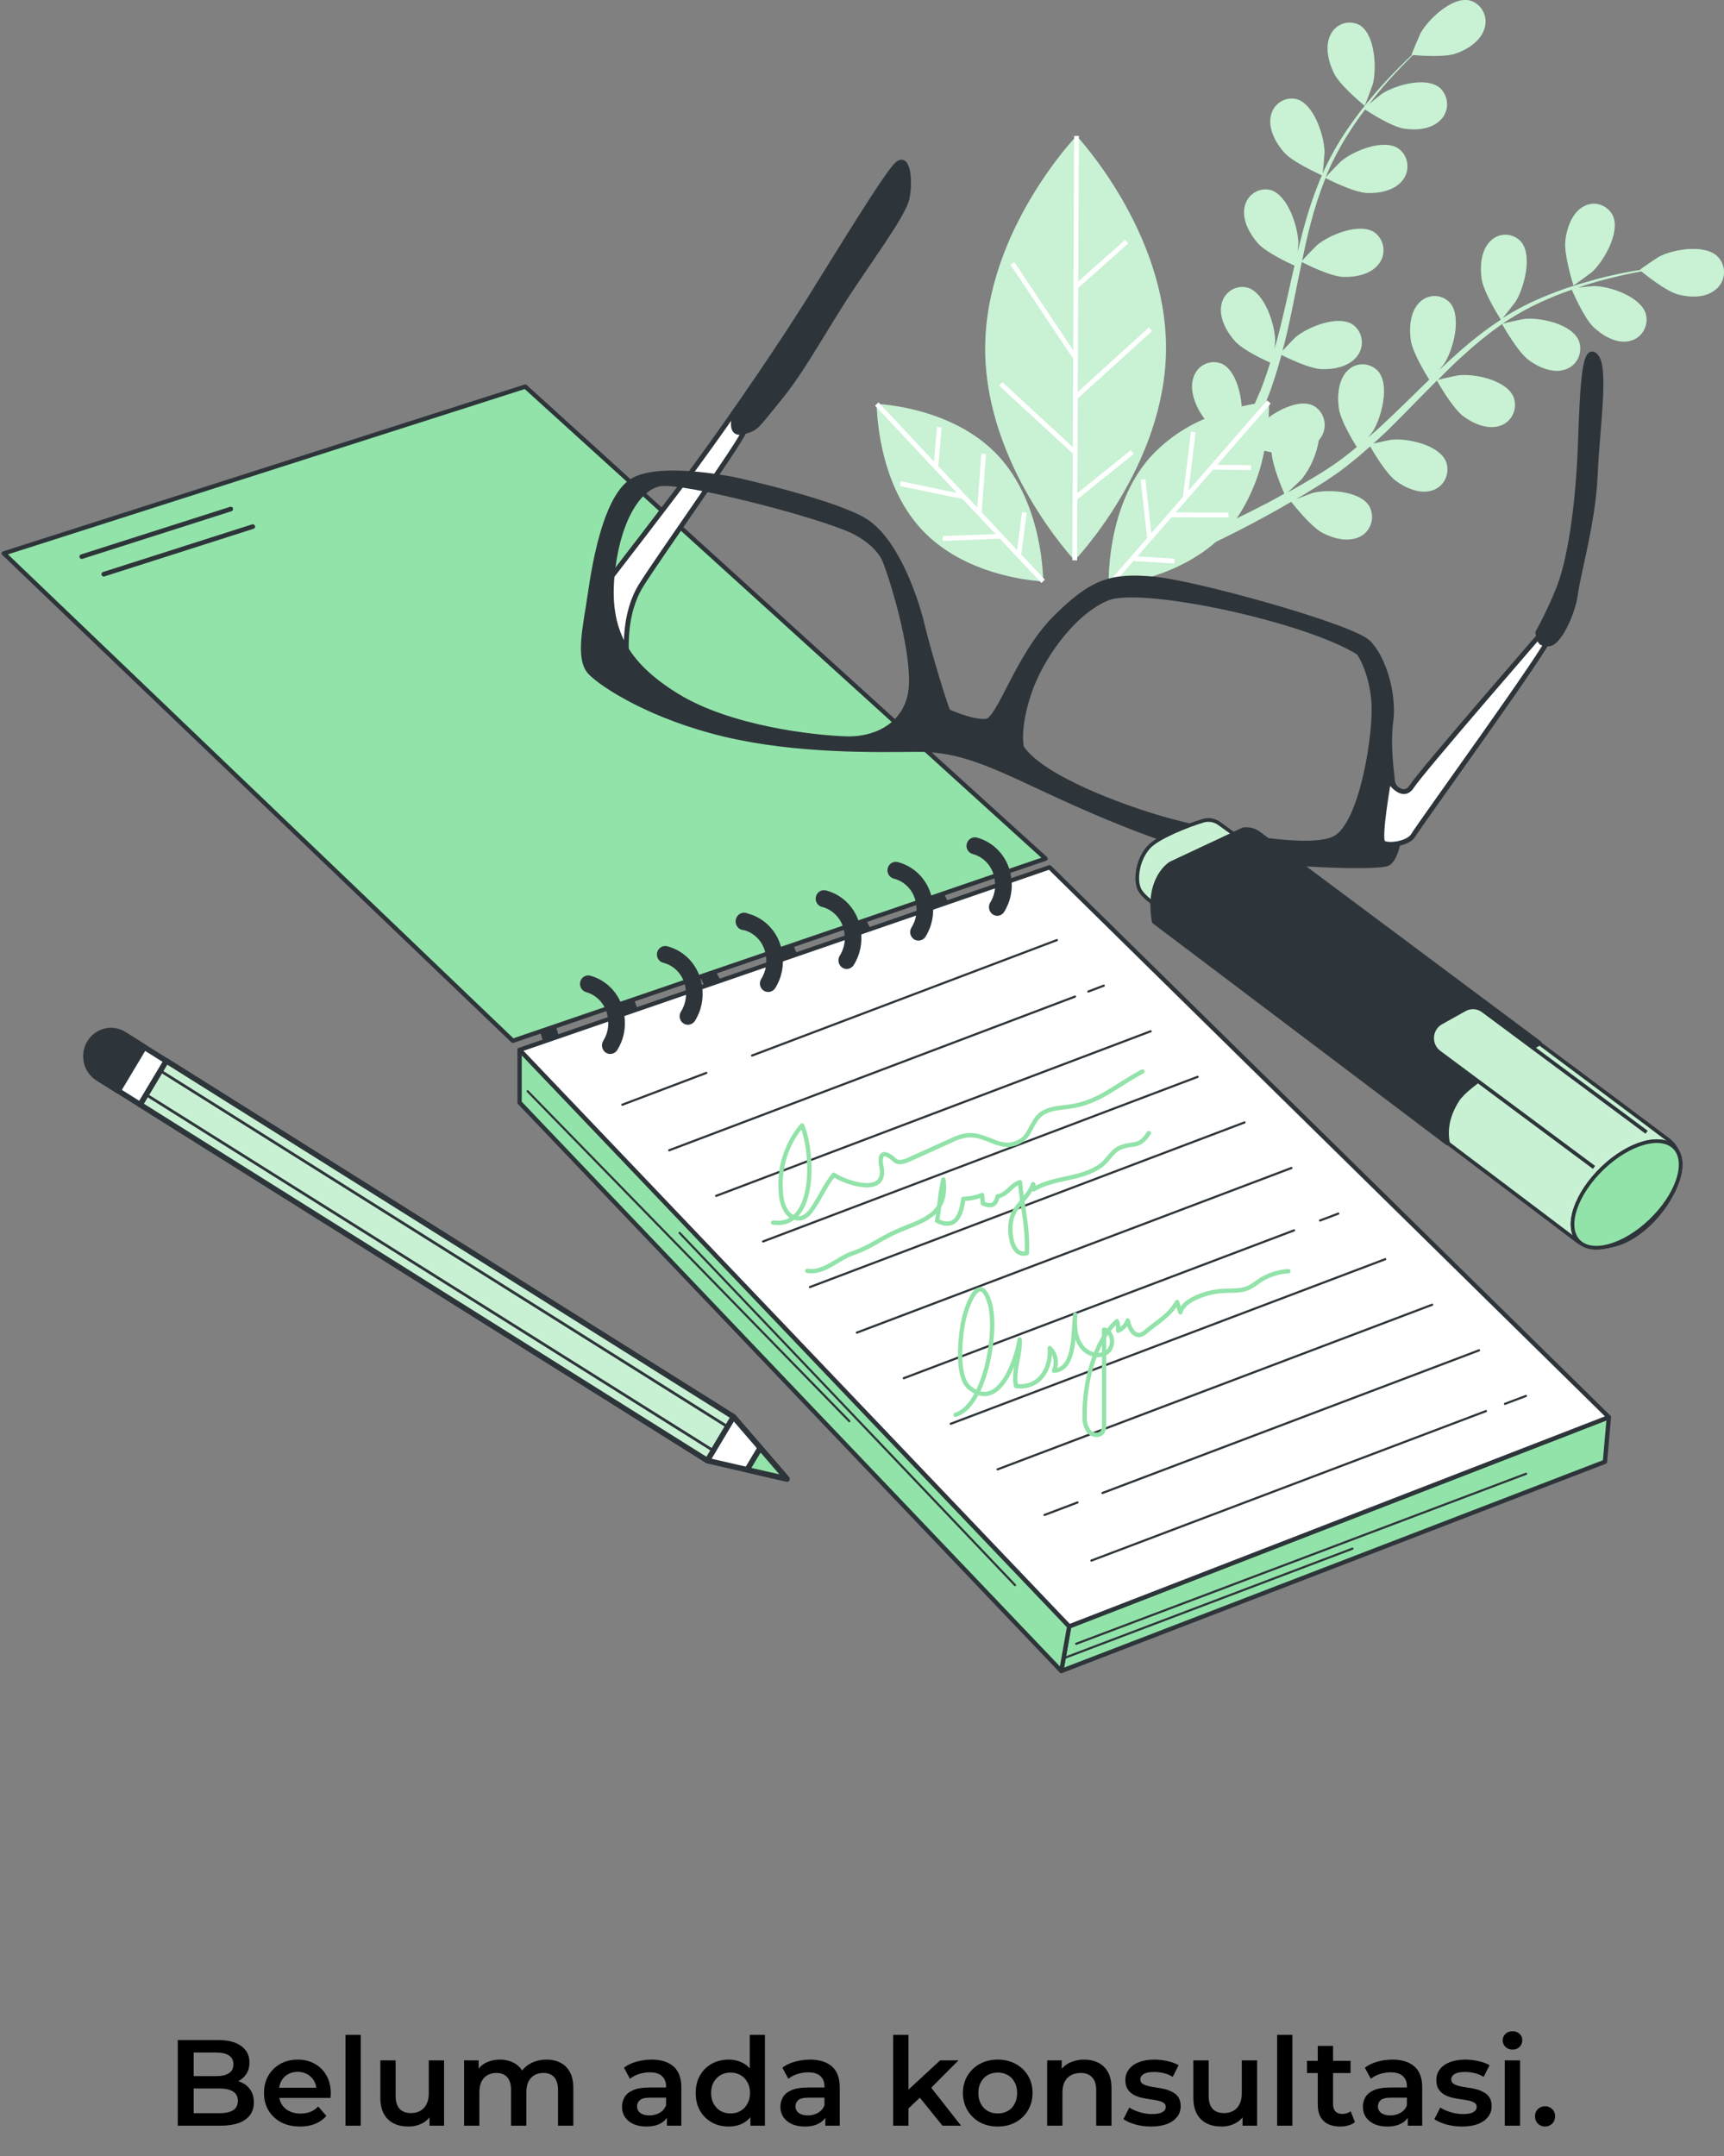 <svg width="451" height="564" viewBox="0 0 451 564" fill="none" xmlns="http://www.w3.org/2000/svg">
<rect x="0" y="0" width="451" height="564" fill="#808080" stroke="none"/>
<path d="M356.994 27.659C357.061 27.659 359.054 22.267 359.143 21.947C360.157 17.8 359.723 9.175 355.802 6.65C355.132 6.261 354.391 6.019 353.626 5.939C352.86 5.859 352.087 5.942 351.354 6.183C350.622 6.425 349.946 6.819 349.37 7.342C348.793 7.865 348.329 8.504 348.005 9.221C346.546 12.259 347.571 16.292 348.974 19.148C350.556 22.438 356.994 27.647 356.994 27.659Z" fill="#92E3A9"/>
<path d="M449.406 67.196C446.143 63.769 437.845 65.186 434.113 67.094C433.79 67.253 429.035 70.418 429.101 70.521L429.168 70.589C427.865 70.806 426.451 71.046 424.925 71.343C422.107 71.926 418.921 72.6 415.513 73.628C411.82 74.631 408.19 75.863 404.642 77.318C400.657 78.915 396.818 80.873 393.17 83.167L393.048 83.258C393.939 82.196 396.322 79.123 396.489 78.871C398.717 75.25 400.944 66.922 397.926 63.255C397.404 62.67 396.769 62.202 396.062 61.883C395.354 61.563 394.589 61.398 393.816 61.398C393.043 61.398 392.278 61.563 391.57 61.883C390.863 62.202 390.228 62.67 389.706 63.255C387.401 65.677 387.144 69.824 387.612 72.988C388.147 76.541 392.301 83.087 392.635 83.612C388.981 86.032 385.49 88.704 382.188 91.609C380.25 93.299 378.356 95.036 376.474 96.841C377.209 95.893 377.866 95.047 377.944 94.91C380.172 91.289 382.4 82.961 379.392 79.294C378.871 78.709 378.236 78.241 377.528 77.921C376.82 77.602 376.056 77.436 375.282 77.436C374.509 77.436 373.744 77.602 373.037 77.921C372.329 78.241 371.694 78.709 371.172 79.294C368.867 81.716 368.611 85.874 369.079 89.027C369.546 92.18 372.988 97.88 373.912 99.308L371.774 101.376C368.355 104.712 364.957 108.059 361.527 111.235C360.324 112.377 359.088 113.417 357.863 114.479C358.52 113.634 359.065 112.925 359.143 112.811C361.371 109.19 363.599 100.862 360.58 97.184C360.062 96.595 359.43 96.123 358.725 95.798C358.019 95.473 357.256 95.303 356.483 95.297C355.709 95.292 354.943 95.452 354.234 95.767C353.524 96.082 352.886 96.545 352.36 97.126C350.066 99.548 349.799 103.707 350.266 106.859C350.734 110.012 353.853 115.165 354.944 116.935C353.663 117.986 352.371 119.037 351.079 119.997C350.177 120.625 349.353 121.299 348.417 121.882L345.7 123.664C343.929 124.726 342.113 125.834 340.365 126.84C339.151 127.536 337.981 128.176 336.812 128.839C338.026 127.696 340.354 125.526 340.532 125.32C342.836 122.388 344.37 118.9 344.987 115.187C345.259 114.875 345.498 114.535 345.7 114.171C346.107 113.497 346.373 112.744 346.481 111.959C346.589 111.174 346.537 110.375 346.327 109.612C346.118 108.849 345.755 108.14 345.264 107.528C344.772 106.916 344.162 106.416 343.472 106.06C340.253 104.54 335.308 106.7 331.877 109.201C332.022 106.768 331.955 105.272 331.955 105.272L331.053 105.363L331.71 103.752C332.156 102.747 332.49 101.627 332.88 100.554C333.749 98.04 334.506 95.447 335.219 92.831C336.834 93.631 342.592 96.43 345.722 96.544C348.852 96.658 352.828 95.927 354.911 93.299C355.415 92.698 355.792 91.994 356.016 91.235C356.241 90.475 356.309 89.676 356.215 88.888C356.122 88.101 355.87 87.341 355.475 86.659C355.079 85.977 354.55 85.387 353.92 84.926C350.021 82.298 342.202 85.508 338.95 88.182C338.75 88.353 336.622 90.546 335.486 91.769C335.898 90.192 336.322 88.616 336.689 86.994C337.747 82.344 338.683 77.592 339.641 72.862C339.93 71.412 340.242 69.972 340.543 68.521C341.111 68.818 347.894 72.291 351.391 72.417C354.51 72.531 358.497 71.8 360.58 69.173C361.083 68.571 361.458 67.868 361.681 67.11C361.905 66.352 361.972 65.554 361.879 64.768C361.785 63.981 361.534 63.223 361.14 62.542C360.745 61.861 360.217 61.271 359.589 60.81C355.691 58.172 347.872 61.382 344.619 64.066C344.374 64.26 341.278 67.413 340.599 68.259C341.256 65.083 341.957 61.919 342.759 58.823C343.823 54.647 345.155 50.548 346.747 46.554C347.014 46.691 354.076 50.346 357.662 50.472C360.77 50.598 364.768 49.855 366.851 47.228C367.353 46.625 367.727 45.922 367.95 45.163C368.172 44.405 368.239 43.607 368.144 42.82C368.05 42.034 367.797 41.276 367.402 40.595C367.007 39.914 366.478 39.325 365.848 38.865C361.95 36.227 354.142 39.437 350.89 42.121C350.634 42.327 347.359 45.72 346.802 46.382C346.903 46.154 346.97 45.902 347.07 45.674C348.762 41.686 350.801 37.863 353.162 34.25C354.443 32.251 355.769 30.4 357.105 28.641C358.353 29.464 364.089 33.142 367.308 33.633C370.526 34.125 374.436 33.805 376.786 31.44C377.35 30.898 377.798 30.241 378.102 29.511C378.405 28.782 378.557 27.995 378.547 27.202C378.538 26.409 378.367 25.627 378.047 24.905C377.726 24.183 377.263 23.537 376.686 23.009C373.099 19.948 364.991 22.267 361.471 24.563C361.282 24.677 359.466 26.174 358.13 27.27C358.742 26.494 359.355 25.671 359.956 24.928C362.184 22.141 364.412 19.731 366.439 17.617C367.553 16.475 368.666 15.332 369.635 14.384C371.273 14.533 377.855 15.047 380.874 13.985C383.892 12.922 387.289 10.774 388.303 7.553C388.56 6.806 388.664 6.011 388.606 5.221C388.548 4.431 388.33 3.661 387.967 2.962C387.603 2.262 387.102 1.648 386.494 1.158C385.887 0.668 385.186 0.313 384.438 0.116C379.871 -0.901 373.712 4.994 371.618 8.684C371.44 9.004 369.179 14.339 369.257 14.396H369.357C368.377 15.31 367.341 16.315 366.227 17.423C364.178 19.502 361.895 21.867 359.544 24.62C357.01 27.553 354.645 30.635 352.461 33.85C350 37.456 347.856 41.279 346.056 45.274L345.989 45.423C346.168 44.029 346.513 40.122 346.502 39.814C346.413 35.541 343.784 27.339 339.307 25.968C338.56 25.768 337.78 25.73 337.018 25.856C336.256 25.982 335.528 26.268 334.88 26.698C334.231 27.128 333.677 27.691 333.253 28.352C332.828 29.013 332.542 29.757 332.412 30.538C331.8 33.85 333.816 37.46 335.909 39.836C338.26 42.51 345.254 45.548 345.811 45.857C344.067 49.938 342.597 54.136 341.412 58.423C340.699 60.925 340.064 63.461 339.451 66.02C339.563 64.809 339.652 63.735 339.641 63.575C339.552 59.303 336.923 51.1 332.446 49.729C331.699 49.532 330.921 49.495 330.161 49.621C329.4 49.748 328.673 50.035 328.026 50.464C327.379 50.894 326.826 51.456 326.402 52.117C325.978 52.776 325.692 53.52 325.562 54.299C324.939 57.612 326.966 61.222 329.048 63.598C331.131 65.974 337.079 68.761 338.649 69.481C338.427 70.463 338.193 71.434 337.97 72.417C336.912 77.135 335.887 81.853 334.729 86.434C334.328 88.056 333.871 89.632 333.426 91.209C333.515 90.147 333.582 89.233 333.582 89.096C333.493 84.823 330.864 76.621 326.386 75.25C325.64 75.052 324.862 75.015 324.101 75.142C323.341 75.268 322.614 75.555 321.967 75.985C321.32 76.415 320.767 76.977 320.343 77.637C319.919 78.297 319.633 79.04 319.503 79.82C318.879 83.144 320.895 86.754 322.989 89.13C325.083 91.506 330.441 94.019 332.301 94.842C331.8 96.452 331.287 98.052 330.719 99.582C330.318 100.622 329.995 101.65 329.527 102.667L328.247 105.614C327.255 105.786 326.108 106.014 324.827 106.311C324.493 102.004 322.923 96.749 319.726 95.196C319.014 94.882 318.247 94.724 317.472 94.732C316.698 94.74 315.934 94.913 315.228 95.241C314.523 95.569 313.892 96.044 313.375 96.636C312.859 97.228 312.469 97.924 312.23 98.68C311.116 101.867 312.598 105.751 314.313 108.413C314.564 108.817 314.847 109.199 315.159 109.555C309.685 111.845 304.763 115.33 300.736 119.768C289.185 133.02 290.054 153.148 290.054 153.148C290.054 153.148 306.438 152.006 318.077 141.725C321.653 139.988 326.275 137.681 331.566 134.768C333.548 133.694 335.642 132.483 337.781 131.238C338.349 131.957 342.949 137.806 346.012 139.394C348.796 140.845 352.694 141.885 355.679 140.4C356.379 140.069 357.003 139.593 357.514 139.002C358.025 138.412 358.411 137.719 358.648 136.967C358.884 136.216 358.966 135.422 358.889 134.637C358.811 133.851 358.575 133.09 358.197 132.403C355.735 128.336 347.326 127.902 343.283 128.976C343.049 129.044 340.532 130.004 338.95 130.632C339.819 130.118 340.677 129.627 341.568 129.079C343.339 128.016 345.076 126.908 346.947 125.72L349.632 123.881C350.534 123.287 351.425 122.544 352.327 121.87C354.399 120.271 356.426 118.535 358.431 116.752C359.344 118.34 362.652 123.927 365.191 125.789C367.731 127.651 371.451 129.296 374.603 128.29C375.347 128.072 376.038 127.698 376.633 127.19C377.228 126.683 377.714 126.054 378.058 125.343C378.403 124.633 378.6 123.857 378.636 123.064C378.672 122.271 378.546 121.48 378.267 120.739C376.441 116.341 368.187 114.593 364.044 115.027C363.777 115.027 360.836 115.679 359.221 116.056C360.413 114.97 361.616 113.885 362.797 112.754C366.138 109.464 369.479 106.037 372.821 102.633C373.846 101.582 374.881 100.554 375.906 99.525C376.218 100.085 380.016 106.825 382.867 108.916C385.396 110.778 389.127 112.411 392.268 111.406C393.011 111.189 393.703 110.816 394.298 110.31C394.893 109.804 395.379 109.176 395.725 108.467C396.071 107.757 396.269 106.982 396.306 106.19C396.344 105.398 396.22 104.607 395.943 103.866C394.106 99.457 385.919 97.721 381.709 98.155C381.397 98.155 377.165 99.091 376.14 99.377C378.368 97.092 380.684 94.807 383.012 92.74C386.151 89.855 389.47 87.184 392.947 84.743C393.092 85.006 397.024 92.054 399.942 94.191C402.47 96.053 406.202 97.698 409.342 96.681C410.086 96.464 410.777 96.091 411.373 95.584C411.968 95.078 412.454 94.451 412.8 93.742C413.145 93.032 413.343 92.257 413.381 91.465C413.419 90.673 413.295 89.882 413.018 89.141C411.18 84.732 402.938 82.995 398.784 83.429C398.461 83.429 393.905 84.446 393.081 84.686C393.293 84.537 393.482 84.377 393.682 84.24C397.234 81.891 400.984 79.872 404.887 78.209C407.026 77.261 409.12 76.472 411.18 75.764C411.782 77.146 414.588 83.464 417.017 85.691C419.445 87.919 422.864 89.872 426.094 89.233C426.857 89.1 427.586 88.806 428.232 88.369C428.878 87.932 429.428 87.361 429.848 86.694C430.267 86.026 430.546 85.276 430.667 84.492C430.787 83.708 430.748 82.906 430.549 82.138C429.19 77.569 421.182 74.896 417.017 74.827C416.783 74.827 414.477 75.033 412.795 75.227C413.731 74.919 414.689 74.576 415.591 74.302C418.932 73.251 422.129 72.508 424.936 71.869C426.528 71.514 427.976 71.229 429.391 70.989C430.672 72.028 435.896 76.187 438.981 77.009C442.066 77.832 446.053 77.957 448.637 75.867C449.298 75.39 449.849 74.772 450.253 74.055C450.657 73.337 450.904 72.539 450.977 71.714C451.05 70.889 450.948 70.058 450.676 69.278C450.405 68.498 449.972 67.787 449.406 67.196ZM330.34 132.186C327.912 133.454 325.618 134.608 323.502 135.613C327.085 130.282 329.547 124.244 330.73 117.883C331.365 118.043 332.011 118.18 332.657 118.306C332.847 121.905 335.642 128.302 335.999 129.124C334.061 130.221 332.156 131.295 330.34 132.186Z" fill="#92E3A9"/>
<path d="M416.515 71.103C419.589 68.213 423.878 60.822 421.928 56.435C421.581 55.727 421.093 55.102 420.497 54.597C419.901 54.093 419.209 53.722 418.465 53.507C417.721 53.292 416.942 53.239 416.177 53.349C415.412 53.46 414.677 53.733 414.02 54.151C411.18 55.864 409.855 59.794 409.498 62.97C409.075 66.694 411.637 74.679 411.637 74.679C411.637 74.679 416.259 71.355 416.515 71.103Z" fill="#92E3A9"/>
<path d="M281.634 35.553C281.634 35.553 257.854 60.297 257.732 90.958C257.609 121.619 281.121 146.557 281.121 146.557C281.121 146.557 304.923 121.813 305.024 91.163C305.124 60.514 281.634 35.553 281.634 35.553Z" fill="#92E3A9"/>
<path d="M229.363 105.671C229.363 105.671 229.218 125.823 241.236 138.629C253.254 151.435 272.879 152.052 272.879 152.052C272.879 152.052 273.035 131.9 261.017 119.094C248.999 106.288 229.363 105.671 229.363 105.671Z" fill="#92E3A9"/>
<g opacity="0.5">
<path d="M356.994 27.659C357.061 27.659 359.054 22.267 359.143 21.947C360.157 17.8 359.723 9.175 355.802 6.65C355.132 6.261 354.391 6.019 353.626 5.939C352.86 5.859 352.087 5.942 351.354 6.183C350.622 6.425 349.946 6.819 349.37 7.342C348.793 7.865 348.329 8.504 348.005 9.221C346.546 12.259 347.571 16.292 348.974 19.148C350.556 22.438 356.994 27.647 356.994 27.659Z" fill="white"/>
<path d="M449.406 67.196C446.143 63.769 437.845 65.186 434.113 67.094C433.79 67.253 429.035 70.418 429.101 70.521L429.168 70.589C427.865 70.806 426.451 71.046 424.925 71.343C422.107 71.926 418.921 72.6 415.513 73.628C411.82 74.631 408.19 75.863 404.642 77.318C400.657 78.915 396.818 80.873 393.17 83.167L393.048 83.258C393.939 82.196 396.322 79.123 396.489 78.871C398.717 75.25 400.944 66.922 397.926 63.255C397.404 62.67 396.769 62.202 396.062 61.883C395.354 61.563 394.589 61.398 393.816 61.398C393.043 61.398 392.278 61.563 391.57 61.883C390.863 62.202 390.228 62.67 389.706 63.255C387.401 65.677 387.144 69.824 387.612 72.988C388.147 76.541 392.301 83.087 392.635 83.612C388.981 86.032 385.49 88.704 382.188 91.609C380.25 93.299 378.356 95.036 376.474 96.841C377.209 95.893 377.866 95.047 377.944 94.91C380.172 91.289 382.4 82.961 379.392 79.294C378.871 78.709 378.236 78.241 377.528 77.921C376.82 77.602 376.056 77.436 375.282 77.436C374.509 77.436 373.744 77.602 373.037 77.921C372.329 78.241 371.694 78.709 371.172 79.294C368.867 81.716 368.611 85.874 369.079 89.027C369.546 92.18 372.988 97.88 373.912 99.308L371.774 101.376C368.355 104.712 364.957 108.059 361.527 111.235C360.324 112.377 359.088 113.417 357.863 114.479C358.52 113.634 359.065 112.925 359.143 112.811C361.371 109.19 363.599 100.862 360.58 97.184C360.062 96.595 359.43 96.123 358.725 95.798C358.019 95.473 357.256 95.303 356.483 95.297C355.709 95.292 354.943 95.452 354.234 95.767C353.524 96.082 352.886 96.545 352.36 97.126C350.066 99.548 349.799 103.707 350.266 106.859C350.734 110.012 353.853 115.165 354.944 116.935C353.663 117.986 352.371 119.037 351.079 119.997C350.177 120.625 349.353 121.299 348.417 121.882L345.7 123.664C343.929 124.726 342.113 125.834 340.365 126.84C339.151 127.536 337.981 128.176 336.812 128.839C338.026 127.696 340.354 125.526 340.532 125.32C342.836 122.388 344.37 118.9 344.987 115.187C345.259 114.875 345.498 114.535 345.7 114.171C346.107 113.497 346.373 112.744 346.481 111.959C346.589 111.174 346.537 110.375 346.327 109.612C346.118 108.849 345.755 108.14 345.264 107.528C344.772 106.916 344.162 106.416 343.472 106.06C340.253 104.54 335.308 106.7 331.877 109.201C332.022 106.768 331.955 105.272 331.955 105.272L331.053 105.363L331.71 103.752C332.156 102.747 332.49 101.627 332.88 100.554C333.749 98.04 334.506 95.447 335.219 92.831C336.834 93.631 342.592 96.43 345.722 96.544C348.852 96.658 352.828 95.927 354.911 93.299C355.415 92.698 355.792 91.994 356.016 91.235C356.241 90.475 356.309 89.676 356.215 88.888C356.122 88.101 355.87 87.341 355.475 86.659C355.079 85.977 354.55 85.387 353.92 84.926C350.021 82.298 342.202 85.508 338.95 88.182C338.75 88.353 336.622 90.546 335.486 91.769C335.898 90.192 336.322 88.616 336.689 86.994C337.747 82.344 338.683 77.592 339.641 72.862C339.93 71.412 340.242 69.972 340.543 68.521C341.111 68.818 347.894 72.291 351.391 72.417C354.51 72.531 358.497 71.8 360.58 69.173C361.083 68.571 361.458 67.868 361.681 67.11C361.905 66.352 361.972 65.554 361.879 64.768C361.785 63.981 361.534 63.223 361.14 62.542C360.745 61.861 360.217 61.271 359.589 60.81C355.691 58.172 347.872 61.382 344.619 64.066C344.374 64.26 341.278 67.413 340.599 68.259C341.256 65.083 341.957 61.919 342.759 58.823C343.823 54.647 345.155 50.548 346.747 46.554C347.014 46.691 354.076 50.346 357.662 50.472C360.77 50.598 364.768 49.855 366.851 47.228C367.353 46.625 367.727 45.922 367.95 45.163C368.172 44.405 368.239 43.607 368.144 42.82C368.05 42.034 367.797 41.276 367.402 40.595C367.007 39.914 366.478 39.325 365.848 38.865C361.95 36.227 354.142 39.437 350.89 42.121C350.634 42.327 347.359 45.72 346.802 46.382C346.903 46.154 346.97 45.902 347.07 45.674C348.762 41.686 350.801 37.863 353.162 34.25C354.443 32.251 355.769 30.4 357.105 28.641C358.353 29.464 364.089 33.142 367.308 33.633C370.526 34.125 374.436 33.805 376.786 31.44C377.35 30.898 377.798 30.241 378.102 29.511C378.405 28.782 378.557 27.995 378.547 27.202C378.538 26.409 378.367 25.627 378.047 24.905C377.726 24.183 377.263 23.537 376.686 23.009C373.099 19.948 364.991 22.267 361.471 24.563C361.282 24.677 359.466 26.174 358.13 27.27C358.742 26.494 359.355 25.671 359.956 24.928C362.184 22.141 364.412 19.731 366.439 17.617C367.553 16.475 368.666 15.332 369.635 14.384C371.273 14.533 377.855 15.047 380.874 13.985C383.892 12.922 387.289 10.774 388.303 7.553C388.56 6.806 388.664 6.011 388.606 5.221C388.548 4.431 388.33 3.661 387.967 2.962C387.603 2.262 387.102 1.648 386.494 1.158C385.887 0.668 385.186 0.313 384.438 0.116C379.871 -0.901 373.712 4.994 371.618 8.684C371.44 9.004 369.179 14.339 369.257 14.396H369.357C368.377 15.31 367.341 16.315 366.227 17.423C364.178 19.502 361.895 21.867 359.544 24.62C357.01 27.553 354.645 30.635 352.461 33.85C350 37.456 347.856 41.279 346.056 45.274L345.989 45.423C346.168 44.029 346.513 40.122 346.502 39.814C346.413 35.541 343.784 27.339 339.307 25.968C338.56 25.768 337.78 25.73 337.018 25.856C336.256 25.982 335.528 26.268 334.88 26.698C334.231 27.128 333.677 27.691 333.253 28.352C332.828 29.013 332.542 29.757 332.412 30.538C331.8 33.85 333.816 37.46 335.909 39.836C338.26 42.51 345.254 45.548 345.811 45.857C344.067 49.938 342.597 54.136 341.412 58.423C340.699 60.925 340.064 63.461 339.451 66.02C339.563 64.809 339.652 63.735 339.641 63.575C339.552 59.303 336.923 51.1 332.446 49.729C331.699 49.532 330.921 49.495 330.161 49.621C329.4 49.748 328.673 50.035 328.026 50.464C327.379 50.894 326.826 51.456 326.402 52.117C325.978 52.776 325.692 53.52 325.562 54.299C324.939 57.612 326.966 61.222 329.048 63.598C331.131 65.974 337.079 68.761 338.649 69.481C338.427 70.463 338.193 71.434 337.97 72.417C336.912 77.135 335.887 81.853 334.729 86.434C334.328 88.056 333.871 89.632 333.426 91.209C333.515 90.147 333.582 89.233 333.582 89.096C333.493 84.823 330.864 76.621 326.386 75.25C325.64 75.052 324.862 75.015 324.101 75.142C323.341 75.268 322.614 75.555 321.967 75.985C321.32 76.415 320.767 76.977 320.343 77.637C319.919 78.297 319.633 79.04 319.503 79.82C318.879 83.144 320.895 86.754 322.989 89.13C325.083 91.506 330.441 94.019 332.301 94.842C331.8 96.452 331.287 98.052 330.719 99.582C330.318 100.622 329.995 101.65 329.527 102.667L328.247 105.614C327.255 105.786 326.108 106.014 324.827 106.311C324.493 102.004 322.923 96.749 319.726 95.196C319.014 94.882 318.247 94.724 317.472 94.732C316.698 94.74 315.934 94.913 315.228 95.241C314.523 95.569 313.892 96.044 313.375 96.636C312.859 97.228 312.469 97.924 312.23 98.68C311.116 101.867 312.598 105.751 314.313 108.413C314.564 108.817 314.847 109.199 315.159 109.555C309.685 111.845 304.763 115.33 300.736 119.768C289.185 133.02 290.054 153.148 290.054 153.148C290.054 153.148 306.438 152.006 318.077 141.725C321.653 139.988 326.275 137.681 331.566 134.768C333.548 133.694 335.642 132.483 337.781 131.238C338.349 131.957 342.949 137.806 346.012 139.394C348.796 140.845 352.694 141.885 355.679 140.4C356.379 140.069 357.003 139.593 357.514 139.002C358.025 138.412 358.411 137.719 358.648 136.967C358.884 136.216 358.966 135.422 358.889 134.637C358.811 133.851 358.575 133.09 358.197 132.403C355.735 128.336 347.326 127.902 343.283 128.976C343.049 129.044 340.532 130.004 338.95 130.632C339.819 130.118 340.677 129.627 341.568 129.079C343.339 128.016 345.076 126.908 346.947 125.72L349.632 123.881C350.534 123.287 351.425 122.544 352.327 121.87C354.399 120.271 356.426 118.535 358.431 116.752C359.344 118.34 362.652 123.927 365.191 125.789C367.731 127.651 371.451 129.296 374.603 128.29C375.347 128.072 376.038 127.698 376.633 127.19C377.228 126.683 377.714 126.054 378.058 125.343C378.403 124.633 378.6 123.857 378.636 123.064C378.672 122.271 378.546 121.48 378.267 120.739C376.441 116.341 368.187 114.593 364.044 115.027C363.777 115.027 360.836 115.679 359.221 116.056C360.413 114.97 361.616 113.885 362.797 112.754C366.138 109.464 369.479 106.037 372.821 102.633C373.846 101.582 374.881 100.554 375.906 99.525C376.218 100.085 380.016 106.825 382.867 108.916C385.396 110.778 389.127 112.411 392.268 111.406C393.011 111.189 393.703 110.816 394.298 110.31C394.893 109.804 395.379 109.176 395.725 108.467C396.071 107.757 396.269 106.982 396.306 106.19C396.344 105.398 396.22 104.607 395.943 103.866C394.106 99.457 385.919 97.721 381.709 98.155C381.397 98.155 377.165 99.091 376.14 99.377C378.368 97.092 380.684 94.807 383.012 92.74C386.151 89.855 389.47 87.184 392.947 84.743C393.092 85.006 397.024 92.054 399.942 94.191C402.47 96.053 406.202 97.698 409.342 96.681C410.086 96.464 410.777 96.091 411.373 95.584C411.968 95.078 412.454 94.451 412.8 93.742C413.145 93.032 413.343 92.257 413.381 91.465C413.419 90.673 413.295 89.882 413.018 89.141C411.18 84.732 402.938 82.995 398.784 83.429C398.461 83.429 393.905 84.446 393.081 84.686C393.293 84.537 393.482 84.377 393.682 84.24C397.234 81.891 400.984 79.872 404.887 78.209C407.026 77.261 409.12 76.472 411.18 75.764C411.782 77.146 414.588 83.464 417.017 85.691C419.445 87.919 422.864 89.872 426.094 89.233C426.857 89.1 427.586 88.806 428.232 88.369C428.878 87.932 429.428 87.361 429.848 86.694C430.267 86.026 430.546 85.276 430.667 84.492C430.787 83.708 430.748 82.906 430.549 82.138C429.19 77.569 421.182 74.896 417.017 74.827C416.783 74.827 414.477 75.033 412.795 75.227C413.731 74.919 414.689 74.576 415.591 74.302C418.932 73.251 422.129 72.508 424.936 71.869C426.528 71.514 427.976 71.229 429.391 70.989C430.672 72.028 435.896 76.187 438.981 77.009C442.066 77.832 446.053 77.957 448.637 75.867C449.298 75.39 449.849 74.772 450.253 74.055C450.657 73.337 450.904 72.539 450.977 71.714C451.05 70.889 450.948 70.058 450.676 69.278C450.405 68.498 449.972 67.787 449.406 67.196ZM330.34 132.186C327.912 133.454 325.618 134.608 323.502 135.613C327.085 130.282 329.547 124.244 330.73 117.883C331.365 118.043 332.011 118.18 332.657 118.306C332.847 121.905 335.642 128.302 335.999 129.124C334.061 130.221 332.156 131.295 330.34 132.186Z" fill="white"/>
<path d="M416.515 71.103C419.589 68.213 423.878 60.822 421.928 56.435C421.581 55.727 421.093 55.102 420.497 54.597C419.901 54.093 419.209 53.722 418.465 53.507C417.721 53.292 416.942 53.239 416.177 53.349C415.412 53.46 414.677 53.733 414.02 54.151C411.18 55.864 409.855 59.794 409.498 62.97C409.075 66.694 411.637 74.679 411.637 74.679C411.637 74.679 416.259 71.355 416.515 71.103Z" fill="white"/>
<path d="M281.634 35.553C281.634 35.553 257.854 60.297 257.732 90.958C257.609 121.619 281.121 146.557 281.121 146.557C281.121 146.557 304.923 121.813 305.024 91.163C305.124 60.514 281.634 35.553 281.634 35.553Z" fill="white"/>
<path d="M229.363 105.671C229.363 105.671 229.218 125.823 241.236 138.629C253.254 151.435 272.879 152.052 272.879 152.052C272.879 152.052 273.035 131.9 261.017 119.094C248.999 106.288 229.363 105.671 229.363 105.671Z" fill="white"/>
</g>
<path d="M296.581 118.74L295.824 117.735L281.834 128.999L281.946 104.221L301.382 86.583L300.557 85.634L281.946 102.519L282.068 75.307L295.155 63.678L294.353 62.718L282.068 73.617L282.235 35.553H280.999L280.754 91.632L265.361 68.544L264.336 69.253L280.654 93.711L280.754 93.642L280.654 116.947L262.187 99.914L261.363 100.862L280.642 118.649V118.638L280.531 146.557L281.767 146.569L281.834 130.61L296.581 118.74Z" fill="white"/>
<path d="M332.401 105.557L331.488 104.712L310.905 128.313L312.776 113.063L311.551 112.914L309.457 129.958H309.468L301.192 139.451L299.633 125.366L298.408 125.503L300.09 140.72L289.642 152.692L290.566 153.537L296.503 146.74L307.229 147.402L307.296 146.134L297.55 145.529L306.449 135.328L321.385 135.339V134.071L307.552 134.048L317.342 122.83L327.266 122.956L327.289 121.688L318.445 121.573L332.401 105.557Z" fill="white"/>
<path d="M268.602 134.117L267.377 133.945L266.063 143.873L256.807 134.002L257.943 118.729L256.707 118.638L255.66 132.78L245.469 121.928L246.337 111.783L245.101 111.681L244.333 120.717L229.809 105.238L228.918 106.117L250.325 128.93L235.645 125.869L235.4 127.114L251.817 130.53V130.507L260.427 139.692L246.616 140.228L246.66 141.496L261.574 140.914L272.434 152.486L273.325 151.606L267.166 145.038L268.602 134.117Z" fill="white"/>
<path d="M277.635 437.074L419.857 382.343L420.881 370.679L279.707 425.399L277.635 437.074Z" fill="#92E3A9" stroke="#2E353A" stroke-width="1.136" stroke-linecap="round" stroke-linejoin="round"/>
<path d="M253.688 243.602C251.19 243.582 248.774 242.678 246.85 241.043C244.432 238.997 242.844 236.102 242.394 232.92C242.338 232.352 242.497 231.783 242.838 231.332C243.179 230.88 243.676 230.58 244.226 230.493C244.777 230.407 245.339 230.541 245.796 230.867C246.253 231.193 246.57 231.687 246.683 232.246C246.973 234.333 248.009 236.234 249.59 237.581C250.277 238.189 251.085 238.637 251.957 238.893C252.83 239.15 253.746 239.209 254.643 239.067C255.54 238.924 256.397 238.584 257.153 238.069C257.909 237.554 258.547 236.877 259.024 236.085C259.352 235.618 259.843 235.3 260.395 235.197C260.946 235.093 261.516 235.213 261.983 235.53C262.451 235.848 262.781 236.338 262.904 236.899C263.027 237.46 262.934 238.049 262.643 238.541C261.831 239.849 260.756 240.964 259.49 241.813C258.225 242.662 256.797 243.225 255.303 243.464C254.77 243.556 254.23 243.602 253.688 243.602Z" fill="#2E353A"/>
<path d="M233.161 250.101C227.67 250.101 222.758 245.623 221.834 239.432C221.789 239.144 221.801 238.849 221.868 238.566C221.934 238.282 222.055 238.015 222.223 237.779C222.39 237.544 222.602 237.344 222.844 237.193C223.087 237.041 223.357 236.94 223.638 236.896C224.206 236.819 224.781 236.969 225.244 237.316C225.706 237.663 226.021 238.179 226.122 238.758C226.768 243.11 230.343 246.172 234.074 245.612C234.97 245.462 235.825 245.119 236.581 244.605C237.338 244.091 237.979 243.418 238.463 242.63C238.791 242.164 239.282 241.846 239.834 241.742C240.386 241.639 240.955 241.758 241.422 242.076C241.89 242.393 242.22 242.884 242.343 243.445C242.466 244.006 242.373 244.594 242.083 245.086C241.27 246.394 240.195 247.509 238.929 248.358C237.664 249.207 236.237 249.77 234.743 250.01C234.219 250.085 233.69 250.115 233.161 250.101Z" fill="#2E353A"/>
<path d="M214.382 257.493C211.885 257.475 209.47 256.576 207.544 254.945C205.128 252.898 203.541 250.003 203.088 246.823C203.032 246.255 203.191 245.686 203.532 245.234C203.873 244.783 204.37 244.483 204.92 244.396C205.471 244.31 206.033 244.443 206.49 244.769C206.947 245.096 207.264 245.589 207.377 246.149C207.667 248.235 208.703 250.137 210.284 251.484C210.978 252.081 211.787 252.521 212.658 252.777C213.529 253.033 214.443 253.098 215.34 252.969C216.234 252.819 217.087 252.476 217.842 251.962C218.597 251.447 219.236 250.774 219.717 249.987C220.082 249.625 220.555 249.402 221.06 249.353C221.565 249.305 222.071 249.435 222.494 249.721C222.917 250.007 223.233 250.433 223.388 250.928C223.543 251.423 223.529 251.958 223.348 252.443C222.532 253.75 221.455 254.865 220.188 255.714C218.921 256.563 217.492 257.126 215.997 257.367C215.463 257.455 214.923 257.497 214.382 257.493Z" fill="#2E353A"/>
<path d="M193.855 263.524C188.364 263.524 183.452 259.035 182.528 252.855C182.47 252.56 182.472 252.256 182.532 251.962C182.592 251.668 182.709 251.389 182.877 251.143C183.044 250.897 183.259 250.688 183.508 250.528C183.756 250.369 184.034 250.264 184.323 250.217C184.613 250.171 184.908 250.185 185.192 250.259C185.476 250.333 185.743 250.465 185.975 250.648C186.208 250.83 186.403 251.059 186.547 251.32C186.692 251.582 186.783 251.871 186.816 252.169C187.473 256.522 191.037 259.583 194.768 259.023C195.663 258.874 196.516 258.532 197.272 258.02C198.029 257.508 198.671 256.838 199.157 256.053C199.303 255.788 199.502 255.556 199.739 255.372C199.977 255.189 200.248 255.057 200.538 254.986C200.827 254.914 201.127 254.904 201.42 254.957C201.713 255.009 201.992 255.123 202.241 255.291C202.489 255.459 202.701 255.677 202.864 255.932C203.027 256.188 203.137 256.474 203.187 256.775C203.237 257.076 203.227 257.384 203.156 257.68C203.086 257.977 202.956 258.255 202.777 258.498C201.962 259.805 200.887 260.921 199.622 261.772C198.357 262.622 196.93 263.188 195.437 263.433C194.912 263.503 194.384 263.533 193.855 263.524Z" fill="#2E353A"/>
<path d="M172.838 272.092C167.358 272.092 162.446 267.614 161.51 261.423C161.544 260.904 161.749 260.412 162.092 260.03C162.435 259.647 162.895 259.395 163.396 259.317C163.897 259.238 164.409 259.337 164.848 259.598C165.287 259.858 165.626 260.264 165.809 260.749C166.455 265.101 170.031 268.151 173.762 267.603C174.657 267.451 175.511 267.107 176.267 266.593C177.023 266.079 177.665 265.407 178.15 264.621C178.478 264.155 178.97 263.837 179.521 263.733C180.073 263.63 180.642 263.749 181.11 264.067C181.578 264.384 181.908 264.875 182.031 265.436C182.154 265.997 182.06 266.585 181.77 267.077C180.956 268.384 179.88 269.498 178.615 270.347C177.35 271.195 175.924 271.759 174.43 272.001C173.902 272.07 173.37 272.101 172.838 272.092Z" fill="#2E353A"/>
<path d="M152.488 279.735C149.991 279.719 147.575 278.819 145.65 277.187C143.234 275.14 141.647 272.245 141.194 269.065C141.138 268.497 141.297 267.928 141.638 267.476C141.979 267.025 142.476 266.725 143.026 266.638C143.577 266.552 144.138 266.685 144.596 267.012C145.053 267.338 145.37 267.832 145.483 268.391C145.773 270.478 146.809 272.379 148.39 273.726C149.077 274.334 149.885 274.782 150.757 275.038C151.63 275.295 152.546 275.354 153.443 275.211C154.34 275.069 155.197 274.729 155.953 274.214C156.709 273.699 157.347 273.022 157.823 272.229C158.188 271.868 158.661 271.644 159.166 271.596C159.671 271.547 160.177 271.677 160.6 271.963C161.023 272.249 161.338 272.675 161.494 273.17C161.649 273.665 161.635 274.2 161.454 274.686C160.638 275.993 159.561 277.107 158.294 277.956C157.027 278.805 155.598 279.368 154.103 279.609C153.569 279.697 153.029 279.739 152.488 279.735Z" fill="#2E353A"/>
<path d="M281.534 429.957L399.229 385.484" stroke="#2E353A" stroke-width="0.568" stroke-linecap="round" stroke-linejoin="round"/>
<path d="M278.437 433.67L353.797 405.076" stroke="#2E353A" stroke-width="0.568" stroke-linecap="round" stroke-linejoin="round"/>
<path d="M135.926 274.605V288.394L277.635 437.074L279.707 425.399L135.926 274.605Z" fill="#92E3A9" stroke="#2E353A" stroke-width="1.136" stroke-linecap="round" stroke-linejoin="round"/>
<path d="M138.031 285.424L222.179 371.718" stroke="#2E353A" stroke-width="0.568" stroke-linecap="round" stroke-linejoin="round"/>
<path d="M177.783 322.482L265.528 414.603" stroke="#2E353A" stroke-width="0.568" stroke-linecap="round" stroke-linejoin="round"/>
<path d="M135.926 274.605L279.707 425.398L420.881 370.679L274.561 226.854L135.926 274.605Z" fill="white" stroke="#2E353A" stroke-width="1.136" stroke-linecap="round" stroke-linejoin="round"/>
<path d="M134.166 272.229L1 144.752L137.407 101.125L273.514 224.581L134.166 272.229Z" fill="#92E3A9" stroke="#2E353A" stroke-width="1.136" stroke-linecap="round" stroke-linejoin="round"/>
<path d="M21.383 145.597L60.366 133.145" stroke="#2E353A" stroke-width="1.211" stroke-linecap="round" stroke-linejoin="round"/>
<path d="M27.141 150.19L66.124 137.738" stroke="#2E353A" stroke-width="1.211" stroke-linecap="round" stroke-linejoin="round"/>
<path d="M159.628 275.68C159.204 275.682 158.789 275.555 158.436 275.314C157.966 274.98 157.639 274.474 157.523 273.9C157.407 273.326 157.511 272.728 157.812 272.23C158.925 270.457 159.354 268.323 159.015 266.244C158.826 264.668 158.184 263.185 157.17 261.984C156.157 260.784 154.818 259.92 153.324 259.504C152.784 259.352 152.323 258.993 152.035 258.501C151.747 258.009 151.656 257.423 151.779 256.863C151.902 256.304 152.231 255.815 152.698 255.498C153.164 255.181 153.731 255.061 154.282 255.163C156.626 255.779 158.738 257.098 160.347 258.952C161.956 260.806 162.989 263.11 163.314 265.57C163.823 268.749 163.156 272.008 161.443 274.709C161.238 275.008 160.967 275.252 160.651 275.421C160.335 275.59 159.984 275.678 159.628 275.68Z" fill="#2E353A"/>
<path d="M179.955 268.037C179.531 268.04 179.116 267.912 178.763 267.672C178.524 267.511 178.319 267.304 178.159 267.062C177.999 266.819 177.887 266.547 177.83 266.26C177.773 265.974 177.772 265.678 177.827 265.391C177.882 265.104 177.992 264.831 178.15 264.587C179.258 262.813 179.687 260.68 179.353 258.601C179.164 257.025 178.522 255.542 177.508 254.342C176.495 253.142 175.156 252.278 173.662 251.861C173.37 251.812 173.092 251.702 172.843 251.538C172.594 251.374 172.381 251.16 172.216 250.909C172.051 250.658 171.937 250.374 171.882 250.077C171.828 249.779 171.833 249.473 171.897 249.177C171.962 248.881 172.084 248.602 172.258 248.357C172.431 248.111 172.651 247.905 172.905 247.75C173.159 247.595 173.441 247.494 173.734 247.455C174.027 247.415 174.324 247.438 174.608 247.52C176.953 248.136 179.064 249.456 180.674 251.31C182.283 253.164 183.316 255.468 183.641 257.927C184.15 261.106 183.483 264.366 181.77 267.066C181.565 267.365 181.294 267.609 180.978 267.778C180.662 267.947 180.311 268.036 179.955 268.037Z" fill="#2E353A"/>
<path d="M260.828 239.546C260.447 239.526 260.077 239.407 259.754 239.198C259.43 238.989 259.165 238.699 258.983 238.355C258.8 238.011 258.707 237.625 258.713 237.233C258.718 236.841 258.821 236.458 259.012 236.119C260.127 234.351 260.556 232.22 260.215 230.144C260.028 228.566 259.387 227.081 258.373 225.878C257.36 224.676 256.019 223.811 254.524 223.393C254.246 223.331 253.983 223.213 253.749 223.046C253.516 222.878 253.318 222.665 253.165 222.419C253.013 222.172 252.91 221.897 252.862 221.609C252.814 221.322 252.823 221.027 252.887 220.743C253.024 220.173 253.371 219.679 253.854 219.364C254.337 219.05 254.92 218.938 255.482 219.052C257.826 219.668 259.938 220.988 261.547 222.841C263.156 224.695 264.189 226.999 264.515 229.459C265.025 232.64 264.353 235.901 262.632 238.598C262.431 238.896 262.161 239.138 261.846 239.304C261.531 239.469 261.182 239.552 260.828 239.546Z" fill="#2E353A"/>
<path d="M240.267 246.023C239.843 246.026 239.428 245.899 239.075 245.658C238.837 245.497 238.631 245.29 238.471 245.048C238.311 244.805 238.199 244.533 238.142 244.246C238.086 243.96 238.084 243.664 238.139 243.377C238.194 243.09 238.304 242.817 238.463 242.573C239.572 240.799 240 238.666 239.666 236.587C239.477 235.011 238.835 233.528 237.821 232.328C236.807 231.128 235.468 230.264 233.974 229.847C233.683 229.798 233.404 229.688 233.156 229.524C232.907 229.36 232.694 229.146 232.528 228.895C232.363 228.644 232.25 228.361 232.195 228.063C232.14 227.765 232.145 227.459 232.21 227.163C232.274 226.868 232.397 226.588 232.57 226.343C232.743 226.098 232.964 225.891 233.217 225.736C233.471 225.581 233.753 225.48 234.046 225.441C234.339 225.401 234.637 225.424 234.921 225.506C237.267 226.12 239.38 227.438 240.989 229.293C242.599 231.147 243.631 233.453 243.954 235.913C244.463 239.092 243.795 242.352 242.083 245.052C241.878 245.351 241.606 245.595 241.29 245.764C240.974 245.933 240.623 246.022 240.267 246.023Z" fill="#2E353A"/>
<path d="M221.488 253.449C221.063 253.447 220.649 253.316 220.297 253.072C219.827 252.738 219.5 252.232 219.384 251.657C219.268 251.083 219.371 250.485 219.673 249.987C220.792 248.217 221.225 246.082 220.887 244.001C220.698 242.425 220.056 240.942 219.042 239.742C218.029 238.542 216.689 237.678 215.195 237.261C214.904 237.212 214.625 237.102 214.377 236.938C214.128 236.774 213.915 236.56 213.75 236.309C213.584 236.058 213.471 235.775 213.416 235.477C213.361 235.179 213.366 234.873 213.431 234.577C213.495 234.282 213.618 234.003 213.791 233.757C213.965 233.512 214.185 233.305 214.439 233.15C214.692 232.995 214.974 232.894 215.267 232.855C215.56 232.815 215.858 232.838 216.142 232.92C218.486 233.536 220.598 234.856 222.207 236.71C223.816 238.564 224.85 240.868 225.175 243.327C225.684 246.506 225.017 249.766 223.304 252.466C223.1 252.767 222.829 253.014 222.513 253.185C222.197 253.356 221.846 253.446 221.488 253.449Z" fill="#2E353A"/>
<path d="M200.961 259.469C200.538 259.466 200.125 259.339 199.769 259.103C199.531 258.943 199.325 258.736 199.165 258.493C199.005 258.251 198.893 257.979 198.836 257.692C198.779 257.405 198.778 257.11 198.833 256.823C198.888 256.535 198.998 256.262 199.157 256.019C200.264 254.244 200.693 252.112 200.36 250.033C200.171 248.457 199.528 246.974 198.515 245.774C197.501 244.573 196.162 243.71 194.668 243.293C194.334 243.293 194.005 243.216 193.704 243.068C193.403 242.92 193.138 242.705 192.929 242.437C192.72 242.17 192.573 241.858 192.497 241.525C192.422 241.191 192.42 240.845 192.493 240.511C192.566 240.176 192.711 239.863 192.917 239.594C193.124 239.325 193.387 239.108 193.686 238.957C193.986 238.806 194.315 238.726 194.649 238.723C194.983 238.721 195.313 238.795 195.615 238.94C197.961 239.552 200.075 240.871 201.685 242.725C203.295 244.58 204.327 246.886 204.648 249.347C205.158 252.527 204.49 255.786 202.777 258.486C202.573 258.788 202.302 259.034 201.986 259.205C201.67 259.376 201.318 259.466 200.961 259.469Z" fill="#2E353A"/>
<path d="M393.705 367.195L399.185 365.127" stroke="#2E353A" stroke-width="0.568" stroke-linecap="round" stroke-linejoin="round"/>
<path d="M285.521 408.183L388.726 369.091" stroke="#2E353A" stroke-width="0.568" stroke-linecap="round" stroke-linejoin="round"/>
<path d="M288.417 390.511L386.91 353.201" stroke="#2E353A" stroke-width="0.568" stroke-linecap="round" stroke-linejoin="round"/>
<path d="M273.247 396.257L281.868 392.99" stroke="#2E353A" stroke-width="0.568" stroke-linecap="round" stroke-linejoin="round"/>
<path d="M260.973 384.33L374.647 341.274" stroke="#2E353A" stroke-width="0.568" stroke-linecap="round" stroke-linejoin="round"/>
<path d="M248.71 372.415L362.373 329.359" stroke="#2E353A" stroke-width="0.568" stroke-linecap="round" stroke-linejoin="round"/>
<path d="M345.332 319.238L350.099 317.433" stroke="#2E353A" stroke-width="0.568" stroke-linecap="round" stroke-linejoin="round"/>
<path d="M236.436 360.489L338.516 321.82" stroke="#2E353A" stroke-width="0.568" stroke-linecap="round" stroke-linejoin="round"/>
<path d="M224.162 348.563L337.836 305.507" stroke="#2E353A" stroke-width="0.568" stroke-linecap="round" stroke-linejoin="round"/>
<path d="M211.887 336.648L325.562 293.592" stroke="#2E353A" stroke-width="0.568" stroke-linecap="round" stroke-linejoin="round"/>
<path d="M199.624 324.722L313.288 281.666" stroke="#2E353A" stroke-width="0.568" stroke-linecap="round" stroke-linejoin="round"/>
<path d="M187.35 312.795L301.014 269.739" stroke="#2E353A" stroke-width="0.568" stroke-linecap="round" stroke-linejoin="round"/>
<path d="M284.719 259.343L288.751 257.812" stroke="#2E353A" stroke-width="0.568" stroke-linecap="round" stroke-linejoin="round"/>
<path d="M175.076 300.869L281.222 260.669" stroke="#2E353A" stroke-width="0.568" stroke-linecap="round" stroke-linejoin="round"/>
<path d="M196.74 276.091L276.477 245.898" stroke="#2E353A" stroke-width="0.568" stroke-linecap="round" stroke-linejoin="round"/>
<path d="M162.813 288.954L184.766 280.637" stroke="#2E353A" stroke-width="0.568" stroke-linecap="round" stroke-linejoin="round"/>
<g style="mix-blend-mode:multiply">
<path d="M202.242 319.786C213.747 321.329 212.734 301.131 209.816 294.357C207.687 296.86 206.1 299.797 205.161 302.976C204.222 306.155 203.952 309.501 204.369 312.795C204.49 314.333 205.014 315.809 205.884 317.068C206.325 317.69 206.935 318.166 207.639 318.434C208.342 318.702 209.107 318.752 209.838 318.575C210.885 318.12 211.772 317.347 212.378 316.359C214.494 313.48 215.897 309.916 218.125 307.277C221.21 309.414 232.17 313.069 230.588 305.21C229.719 300.869 231.825 301.36 234.086 303.485C235.021 304.353 236.491 303.885 237.65 303.359L248.788 298.333C250.205 297.591 251.74 297.115 253.321 296.927C258.667 296.653 262.165 301.748 267.411 298.15C269.638 296.642 270.15 292.552 272.98 290.999C274.996 289.856 277.368 289.788 279.662 289.468C287.548 288.394 291.58 284.121 298.864 280.26" stroke="#92E3A9" stroke-width="1.136" stroke-linecap="round" stroke-linejoin="round"/>
</g>
<g style="mix-blend-mode:multiply">
<path d="M211.175 332.41C215.485 333.164 219.172 329.131 222.981 327.84C227.848 326.172 229.964 324.139 234.642 322.071C240.824 319.352 248.086 318.096 246.794 308.511C245.914 311.938 245.814 315.708 245.134 319.295C250.147 321.843 251.494 317.467 252.007 313.583C253.689 313.54 255.351 313.196 256.919 312.567C256.919 313.286 257.141 314.097 257.13 314.783C259.536 315.777 260.472 315.103 260.973 312.921C263.635 312.407 264.581 309.848 266.831 309.219C267.399 315.628 268.992 321.237 268.625 327.794C264.359 328.937 263.69 321.386 264.771 318.256C265.885 314.943 269.092 313.172 270.273 309.711C270.518 310.133 270.329 310.624 270.462 311.081C275.831 307.791 282.714 308.682 288.038 304.833C289.709 303.622 290.901 301.2 292.672 300.355C296.525 298.527 297.673 300.674 300.546 296.368" stroke="#92E3A9" stroke-width="1.136" stroke-linecap="round" stroke-linejoin="round"/>
</g>
<g style="mix-blend-mode:multiply">
<path d="M249.979 370.051C257.72 367.766 261.118 348.037 258.89 340.795C256.284 332.033 252.697 341.64 251.862 346.347C251.194 350.116 250.124 360.055 253.555 362.922C261.162 369.251 265.807 356.239 266.742 350.356C267.076 354.035 264.916 358.57 265.796 362.534C271.955 363.277 275.007 358.022 274.617 352.595C275.382 353.346 275.9 354.322 276.099 355.389C276.299 356.455 276.17 357.559 275.731 358.547C281.612 358.124 280.643 347.946 281.3 343.845C280.966 346.712 281.222 350.071 283.104 352.39C284.674 354.309 287.671 355.154 289.642 353.669C291.613 352.184 291.224 348.277 288.829 347.763V372.495C288.904 373.211 288.765 373.932 288.428 374.563C287.637 375.706 285.699 375.466 284.797 374.369C284.002 373.173 283.629 371.734 283.739 370.291C283.628 362.191 286.067 351.099 292.182 345.57C292.495 346.358 292.599 347.217 292.482 348.06C293.067 347.826 293.596 347.465 294.033 347.002C294.469 346.538 294.803 345.984 295.011 345.376C295.412 347.192 296.459 349.477 298.252 349.157C298.847 348.997 299.392 348.682 299.833 348.243C302.774 345.753 305.959 344.107 307.931 340.566C308.209 341.457 308.499 342.348 308.788 343.251C309.256 341.526 310.86 340.395 312.43 339.618C314.826 338.463 317.417 337.792 320.06 337.642C322.288 337.527 324.716 337.767 326.743 336.785C327.641 336.293 328.501 335.732 329.316 335.106C331.624 333.546 334.296 332.646 337.057 332.501" stroke="#92E3A9" stroke-width="1.136" stroke-linecap="round" stroke-linejoin="round"/>
</g>
<path d="M158.213 153.103C158.213 153.103 175.978 130.141 181.993 121.927C188.008 113.714 192.363 107.396 192.363 107.396C192.363 107.396 195.57 109.99 194.59 112.937C193.61 115.884 172.481 145.483 167.781 153C163.081 160.517 163.738 170.033 164.083 173.311C164.428 176.59 155.106 165.875 158.213 153.103Z" fill="white" stroke="#2E353A" stroke-width="1.273" stroke-linecap="round" stroke-linejoin="round"/>
<path d="M192.363 107.396C192.363 107.396 203.423 91.62 211.631 78.483C219.84 65.346 231.825 45.617 234.676 42.989C237.527 40.362 238.218 47.216 237.293 51.809C236.369 56.401 226.556 69.218 219.929 79.728C213.302 90.238 209.203 97.8 203.501 104.7C197.798 111.6 198.132 111.932 194.59 112.937C191.048 113.942 191.739 110.344 192.363 107.396Z" fill="#2E353A" stroke="#2E353A" stroke-width="1.273" stroke-linecap="round" stroke-linejoin="round"/>
<path d="M154.393 155.41C155.618 146.9 158.392 131.181 164.729 126.234C171.067 121.288 190.246 125.092 191.839 125.389C193.432 125.686 218.671 131.421 226.367 136.276C234.063 141.131 239.231 155.159 241.203 163.281C243.174 171.404 247.407 185.158 248.042 186.129C248.042 186.129 254.446 189.019 257.954 188.676C261.463 188.334 266.13 171.609 275.953 161.728C285.777 151.846 290.878 150.498 301.727 151.446C312.575 152.395 353.786 163.853 357.963 168.068C362.139 172.283 364.746 181.776 363.844 188.631C362.941 195.485 364.256 203.025 364.256 204.327C364.256 205.629 368.121 209.867 367.185 213.466C366.249 217.064 365.67 224.89 362.808 225.929C359.945 226.969 338.883 226.42 323.245 224.238C307.608 222.057 285.855 212.381 271.454 205.618C257.052 198.855 250.024 195.942 239.499 196.022C228.973 196.102 208.568 196.559 189.723 192.104C170.877 187.648 158.069 179.537 154.527 175.985C150.985 172.432 153.179 163.933 154.393 155.41ZM267.243 195.531C272.4 203.356 293.184 211.067 304.367 214.254C315.549 217.441 342.369 223.153 349.364 219.189C356.359 215.225 360.034 191.635 359.388 183.456C358.742 175.276 355.479 170.73 355.479 170.73C341.701 161.991 298.586 152.794 289.675 156.461C280.765 160.128 272.244 171.952 269.115 181.457C265.985 190.961 267.243 195.531 267.243 195.531ZM177.215 182.085C190.981 190.493 212.689 192.96 221.299 193.234C229.909 193.509 238.173 188.871 238.429 178.726C238.686 168.582 233.473 151.606 231.524 146.74C229.575 141.873 223.181 138.949 223.181 138.949C214.549 134.756 178.763 125.515 172.704 126.543C166.645 127.571 161.343 137.007 160.107 150.795C158.87 164.584 163.448 173.677 177.215 182.085Z" fill="#2E353A" stroke="#2E353A" stroke-width="1.273" stroke-linecap="round" stroke-linejoin="round"/>
<path d="M363.298 204.041C363.298 204.041 366.84 209.582 369.368 205.64C371.896 201.699 404.509 164.184 404.509 164.184C404.509 164.184 405.778 163.841 405.478 166.468C405.177 169.096 371.039 216.104 369.769 218.401C368.499 220.697 363.086 221.394 361.816 220.423C360.547 219.452 363.298 204.041 363.298 204.041Z" fill="white" stroke="#2E353A" stroke-width="1.273" stroke-linecap="round" stroke-linejoin="round"/>
<path d="M402.281 165.497C404.144 162.094 405.825 158.59 407.315 154.999C410.768 147.128 412.884 131.74 413.441 115.701C413.998 99.662 414.555 90.18 417.44 93.105C420.325 96.029 417.852 111.76 417.317 124.177C416.783 136.595 413.018 149.07 412.105 155.627C411.414 160.573 407.716 168.41 405.166 168.422C402.615 168.433 402.938 167.782 402.281 165.497Z" fill="#2E353A" stroke="#2E353A" stroke-width="1.273" stroke-linecap="round" stroke-linejoin="round"/>
<path d="M191.839 370.554L205.862 386.832L185.011 382.012L36.653 288.92L43.492 277.462L191.839 370.554Z" fill="white" stroke="#2E353A" stroke-width="1.436" stroke-linecap="round" stroke-linejoin="round"/>
<g style="mix-blend-mode:multiply" opacity="0.5">
<path d="M191.839 370.554L205.862 386.832L185.011 382.012L36.653 288.92L43.492 277.462L191.839 370.554Z" fill="#92E3A9"/>
<path d="M191.839 370.554L205.862 386.832L185.011 382.012L36.653 288.92L43.492 277.462L191.839 370.554Z" stroke="#2E353A" stroke-width="1.436" stroke-linecap="round" stroke-linejoin="round"/>
</g>
<path d="M41.938 280.07L38.212 286.316L186.567 379.414L190.293 373.168L41.938 280.07Z" stroke="#2E353A" stroke-width="0.718" stroke-linecap="round" stroke-linejoin="round"/>
<path d="M191.872 370.588L185.045 382.023L205.862 386.832L191.872 370.588Z" fill="white" stroke="#2E353A" stroke-width="1.436" stroke-linecap="round" stroke-linejoin="round"/>
<path d="M195.448 384.422L205.862 386.832L198.867 378.71L195.448 384.422Z" fill="#92E3A9" stroke="#2E353A" stroke-width="1.436" stroke-linecap="round" stroke-linejoin="round"/>
<path d="M23.465 272.766C23.015 273.518 22.715 274.353 22.58 275.224C22.445 276.094 22.479 276.984 22.679 277.841C22.88 278.699 23.244 279.507 23.749 280.22C24.255 280.933 24.893 281.537 25.626 281.997L36.653 288.92L43.492 277.496L32.465 270.573C30.987 269.642 29.21 269.35 27.523 269.762C25.836 270.173 24.377 271.253 23.465 272.766Z" fill="white" stroke="#2E353A" stroke-width="1.436" stroke-linecap="round" stroke-linejoin="round"/>
<path d="M23.465 272.766C23.015 273.518 22.715 274.353 22.58 275.224C22.445 276.094 22.479 276.984 22.679 277.841C22.88 278.699 23.244 279.507 23.749 280.22C24.255 280.933 24.893 281.537 25.626 281.997L30.906 285.31L37.744 273.886L32.465 270.573C30.987 269.642 29.21 269.35 27.523 269.762C25.836 270.173 24.377 271.253 23.465 272.766Z" fill="#2E353A" stroke="#2E353A" stroke-width="1.436" stroke-linecap="round" stroke-linejoin="round"/>
<path d="M322.845 218.218L318.935 215.396C318.33 214.961 317.638 214.671 316.909 214.549C316.18 214.426 315.433 214.474 314.725 214.688C310.593 215.922 302.796 219.063 300.568 221.542C297.673 224.604 296.759 230.144 298.151 232.749C299.544 235.354 305.258 238.678 305.258 238.678L329.193 223.736L322.845 218.218Z" fill="white" stroke="#2E353A" stroke-width="0.947" stroke-miterlimit="10"/>
<g style="mix-blend-mode:multiply" opacity="0.5">
<path d="M322.845 218.218L318.935 215.396C318.33 214.961 317.638 214.671 316.909 214.549C316.18 214.426 315.433 214.474 314.725 214.688C310.593 215.922 302.796 219.063 300.568 221.542C297.673 224.604 296.759 230.144 298.151 232.749C299.544 235.354 305.258 238.678 305.258 238.678L329.193 223.736L322.845 218.218Z" fill="#92E3A9"/>
<path d="M322.845 218.218L318.935 215.396C318.33 214.961 317.638 214.671 316.909 214.549C316.18 214.426 315.433 214.474 314.725 214.688C310.593 215.922 302.796 219.063 300.568 221.542C297.673 224.604 296.759 230.144 298.151 232.749C299.544 235.354 305.258 238.678 305.258 238.678L329.193 223.736L322.845 218.218Z" stroke="#2E353A" stroke-width="0.947" stroke-miterlimit="10"/>
</g>
<path d="M325.284 217.065L306.349 225.941C306.349 225.941 299.945 229.653 301.972 241.02L412.851 324.756C412.851 324.756 416.705 327.635 423.666 325.202C430.627 322.768 437.756 314.349 439.259 307.232C440.763 300.115 435.918 297.876 435.016 297.088C434.113 296.3 329.026 217.91 329.026 217.91C327.915 217.183 326.589 216.883 325.284 217.065Z" fill="white" stroke="#2E353A" stroke-width="0.947" stroke-miterlimit="10"/>
<g style="mix-blend-mode:multiply" opacity="0.5">
<path d="M325.284 217.065L306.349 225.941C306.349 225.941 299.945 229.653 301.972 241.02L412.851 324.756C412.851 324.756 416.705 327.635 423.666 325.202C430.627 322.768 437.756 314.349 439.259 307.232C440.763 300.115 435.918 297.876 435.016 297.088C434.113 296.3 329.026 217.91 329.026 217.91C327.915 217.183 326.589 216.883 325.284 217.065Z" fill="#92E3A9"/>
<path d="M325.284 217.065L306.349 225.941C306.349 225.941 299.945 229.653 301.972 241.02L412.851 324.756C412.851 324.756 416.705 327.635 423.666 325.202C430.627 322.768 437.756 314.349 439.259 307.232C440.763 300.115 435.918 297.876 435.016 297.088C434.113 296.3 329.026 217.91 329.026 217.91C327.915 217.183 326.589 216.883 325.284 217.065Z" stroke="#2E353A" stroke-width="0.947" stroke-miterlimit="10"/>
</g>
<path d="M431.797 319.295C424.813 325.978 416.359 328.331 412.862 324.539C409.365 320.746 412.249 312.235 419.233 305.541C426.217 298.847 434.67 296.505 438.168 300.298C441.665 304.09 438.769 312.601 431.797 319.295Z" fill="white" stroke="#2E353A" stroke-width="0.947" stroke-miterlimit="10"/>
<g style="mix-blend-mode:multiply">
<path d="M431.797 319.295C424.813 325.978 416.359 328.331 412.862 324.539C409.365 320.746 412.249 312.235 419.233 305.541C426.217 298.847 434.67 296.505 438.168 300.298C441.665 304.09 438.769 312.601 431.797 319.295Z" fill="#92E3A9"/>
<path d="M431.797 319.295C424.813 325.978 416.359 328.331 412.862 324.539C409.365 320.746 412.249 312.235 419.233 305.541C426.217 298.847 434.67 296.505 438.168 300.298C441.665 304.09 438.769 312.601 431.797 319.295Z" stroke="#2E353A" stroke-width="0.947" stroke-miterlimit="10"/>
</g>
<path d="M329.015 217.91C327.907 217.185 326.586 216.886 325.284 217.064L306.349 225.94C306.349 225.94 299.945 229.653 301.972 241.02L378.646 298.927C378.1 296.253 378.201 292.347 381.13 287.709C383.847 283.379 396.055 276.399 402.648 272.858C371.44 249.565 329.015 217.91 329.015 217.91Z" fill="#2E353A" stroke="#2E353A" stroke-width="1.273" stroke-linecap="round" stroke-linejoin="round"/>
<path d="M416.994 305.336L376.496 275.234C375.89 274.784 375.404 274.185 375.084 273.492C374.763 272.799 374.617 272.034 374.661 271.268C374.704 270.502 374.935 269.759 375.331 269.109C375.728 268.458 376.278 267.921 376.931 267.546L383.201 264.039C383.937 263.63 384.771 263.442 385.606 263.497C386.441 263.551 387.244 263.846 387.924 264.347L430.739 296.151" fill="white"/>
<path d="M416.994 305.336L376.496 275.234C375.89 274.784 375.404 274.185 375.084 273.492C374.763 272.799 374.617 272.034 374.661 271.268C374.704 270.502 374.935 269.759 375.331 269.109C375.728 268.458 376.278 267.921 376.931 267.546L383.201 264.039C383.937 263.63 384.771 263.442 385.606 263.497C386.441 263.551 387.244 263.846 387.924 264.347L430.739 296.151" stroke="#2E353A" stroke-width="0.947" stroke-miterlimit="10"/>
<g style="mix-blend-mode:multiply" opacity="0.5">
<path d="M416.994 305.336L376.496 275.234C375.89 274.784 375.404 274.185 375.084 273.492C374.763 272.799 374.617 272.034 374.661 271.268C374.704 270.502 374.935 269.759 375.331 269.109C375.728 268.458 376.278 267.921 376.931 267.546L383.201 264.039C383.937 263.63 384.771 263.442 385.606 263.497C386.441 263.551 387.244 263.846 387.924 264.347L430.739 296.151" fill="#92E3A9"/>
<path d="M416.994 305.336L376.496 275.234C375.89 274.784 375.404 274.185 375.084 273.492C374.763 272.799 374.617 272.034 374.661 271.268C374.704 270.502 374.935 269.759 375.331 269.109C375.728 268.458 376.278 267.921 376.931 267.546L383.201 264.039C383.937 263.63 384.771 263.442 385.606 263.497C386.441 263.551 387.244 263.846 387.924 264.347L430.739 296.151" stroke="#2E353A" stroke-width="0.947" stroke-miterlimit="10"/>
</g>
<path d="M46.508 556V533.6H57.004C59.692 533.6 61.74 534.133 63.148 535.2C64.556 536.245 65.26 537.653 65.26 539.424C65.26 540.619 64.983 541.643 64.428 542.496C63.873 543.328 63.127 543.979 62.188 544.448C61.271 544.896 60.268 545.12 59.18 545.12L59.756 543.968C61.015 543.968 62.145 544.203 63.148 544.672C64.151 545.12 64.94 545.781 65.516 546.656C66.113 547.531 66.412 548.619 66.412 549.92C66.412 551.84 65.676 553.333 64.204 554.4C62.732 555.467 60.545 556 57.644 556H46.508ZM50.668 552.736H57.388C58.945 552.736 60.14 552.48 60.972 551.968C61.804 551.456 62.22 550.635 62.22 549.504C62.22 548.395 61.804 547.584 60.972 547.072C60.14 546.539 58.945 546.272 57.388 546.272H50.348V543.04H56.556C58.007 543.04 59.116 542.784 59.884 542.272C60.673 541.76 61.068 540.992 61.068 539.968C61.068 538.923 60.673 538.144 59.884 537.632C59.116 537.12 58.007 536.864 56.556 536.864H50.668V552.736ZM78.5 556.224C76.601 556.224 74.937 555.851 73.508 555.104C72.1 554.336 71.001 553.291 70.212 551.968C69.444 550.645 69.06 549.141 69.06 547.456C69.06 545.749 69.433 544.245 70.18 542.944C70.948 541.621 71.993 540.587 73.316 539.84C74.66 539.093 76.185 538.72 77.892 538.72C79.556 538.72 81.038 539.083 82.34 539.808C83.641 540.533 84.665 541.557 85.412 542.88C86.158 544.203 86.532 545.76 86.532 547.552C86.532 547.723 86.521 547.915 86.5 548.128C86.5 548.341 86.489 548.544 86.468 548.736H72.228V546.08H84.356L82.788 546.912C82.809 545.931 82.606 545.067 82.18 544.32C81.753 543.573 81.166 542.987 80.42 542.56C79.694 542.133 78.852 541.92 77.892 541.92C76.91 541.92 76.046 542.133 75.3 542.56C74.574 542.987 73.998 543.584 73.572 544.352C73.166 545.099 72.964 545.984 72.964 547.008V547.648C72.964 548.672 73.198 549.579 73.668 550.368C74.137 551.157 74.798 551.765 75.652 552.192C76.505 552.619 77.486 552.832 78.596 552.832C79.556 552.832 80.42 552.683 81.188 552.384C81.956 552.085 82.638 551.616 83.236 550.976L85.38 553.44C84.612 554.336 83.641 555.029 82.468 555.52C81.316 555.989 79.993 556.224 78.5 556.224ZM90.374 556V532.256H94.374V556H90.374ZM106.856 556.224C105.405 556.224 104.125 555.957 103.016 555.424C101.907 554.869 101.043 554.037 100.424 552.928C99.805 551.797 99.496 550.379 99.496 548.672V538.912H103.496V548.128C103.496 549.664 103.837 550.816 104.52 551.584C105.224 552.331 106.216 552.704 107.496 552.704C108.435 552.704 109.245 552.512 109.928 552.128C110.632 551.744 111.176 551.168 111.56 550.4C111.965 549.632 112.168 548.683 112.168 547.552V538.912H116.168V556H112.36V551.392L113.032 552.8C112.456 553.909 111.613 554.763 110.504 555.36C109.395 555.936 108.179 556.224 106.856 556.224ZM142.973 538.72C144.339 538.72 145.544 538.987 146.589 539.52C147.656 540.053 148.488 540.875 149.085 541.984C149.683 543.072 149.981 544.48 149.981 546.208V556H145.981V546.72C145.981 545.205 145.651 544.075 144.989 543.328C144.328 542.581 143.379 542.208 142.141 542.208C141.267 542.208 140.488 542.4 139.805 542.784C139.144 543.168 138.621 543.733 138.237 544.48C137.875 545.227 137.693 546.176 137.693 547.328V556H133.693V546.72C133.693 545.205 133.363 544.075 132.701 543.328C132.04 542.581 131.091 542.208 129.853 542.208C128.979 542.208 128.2 542.4 127.517 542.784C126.856 543.168 126.333 543.733 125.949 544.48C125.587 545.227 125.405 546.176 125.405 547.328V556H121.405V538.912H125.213V543.456L124.541 542.112C125.117 541.003 125.949 540.16 127.037 539.584C128.147 539.008 129.405 538.72 130.813 538.72C132.413 538.72 133.8 539.115 134.973 539.904C136.168 540.693 136.957 541.888 137.341 543.488L135.773 542.944C136.328 541.664 137.245 540.64 138.525 539.872C139.805 539.104 141.288 538.72 142.973 538.72ZM174.465 556V552.544L174.241 551.808V545.76C174.241 544.587 173.889 543.68 173.185 543.04C172.481 542.379 171.414 542.048 169.985 542.048C169.025 542.048 168.075 542.197 167.137 542.496C166.219 542.795 165.441 543.211 164.801 543.744L163.233 540.832C164.15 540.128 165.238 539.605 166.497 539.264C167.777 538.901 169.099 538.72 170.465 538.72C172.939 538.72 174.849 539.317 176.193 540.512C177.558 541.685 178.241 543.509 178.241 545.984V556H174.465ZM169.089 556.224C167.809 556.224 166.689 556.011 165.729 555.584C164.769 555.136 164.022 554.528 163.489 553.76C162.977 552.971 162.721 552.085 162.721 551.104C162.721 550.144 162.945 549.28 163.393 548.512C163.862 547.744 164.619 547.136 165.665 546.688C166.71 546.24 168.097 546.016 169.825 546.016H174.785V548.672H170.113C168.747 548.672 167.83 548.896 167.361 549.344C166.891 549.771 166.657 550.304 166.657 550.944C166.657 551.669 166.945 552.245 167.521 552.672C168.097 553.099 168.897 553.312 169.921 553.312C170.902 553.312 171.777 553.088 172.545 552.64C173.334 552.192 173.899 551.531 174.241 550.656L174.913 553.056C174.529 554.059 173.835 554.837 172.833 555.392C171.851 555.947 170.603 556.224 169.089 556.224ZM190.637 556.224C188.995 556.224 187.512 555.861 186.189 555.136C184.888 554.389 183.864 553.365 183.117 552.064C182.371 550.763 181.997 549.227 181.997 547.456C181.997 545.685 182.371 544.149 183.117 542.848C183.864 541.547 184.888 540.533 186.189 539.808C187.512 539.083 188.995 538.72 190.637 538.72C192.067 538.72 193.347 539.04 194.477 539.68C195.608 540.299 196.504 541.248 197.165 542.528C197.827 543.808 198.157 545.451 198.157 547.456C198.157 549.44 197.837 551.083 197.197 552.384C196.557 553.664 195.672 554.624 194.541 555.264C193.411 555.904 192.109 556.224 190.637 556.224ZM191.117 552.8C192.077 552.8 192.931 552.587 193.677 552.16C194.445 551.733 195.053 551.115 195.501 550.304C195.971 549.493 196.205 548.544 196.205 547.456C196.205 546.347 195.971 545.397 195.501 544.608C195.053 543.797 194.445 543.179 193.677 542.752C192.931 542.325 192.077 542.112 191.117 542.112C190.157 542.112 189.293 542.325 188.525 542.752C187.779 543.179 187.171 543.797 186.701 544.608C186.253 545.397 186.029 546.347 186.029 547.456C186.029 548.544 186.253 549.493 186.701 550.304C187.171 551.115 187.779 551.733 188.525 552.16C189.293 552.587 190.157 552.8 191.117 552.8ZM196.301 556V551.968L196.461 547.424L196.141 542.88V532.256H200.109V556H196.301ZM215.902 556V552.544L215.678 551.808V545.76C215.678 544.587 215.326 543.68 214.622 543.04C213.918 542.379 212.851 542.048 211.422 542.048C210.462 542.048 209.513 542.197 208.574 542.496C207.657 542.795 206.878 543.211 206.238 543.744L204.67 540.832C205.587 540.128 206.675 539.605 207.934 539.264C209.214 538.901 210.537 538.72 211.902 538.72C214.377 538.72 216.286 539.317 217.63 540.512C218.995 541.685 219.678 543.509 219.678 545.984V556H215.902ZM210.526 556.224C209.246 556.224 208.126 556.011 207.166 555.584C206.206 555.136 205.459 554.528 204.926 553.76C204.414 552.971 204.158 552.085 204.158 551.104C204.158 550.144 204.382 549.28 204.83 548.512C205.299 547.744 206.057 547.136 207.102 546.688C208.147 546.24 209.534 546.016 211.262 546.016H216.222V548.672H211.55C210.185 548.672 209.267 548.896 208.798 549.344C208.329 549.771 208.094 550.304 208.094 550.944C208.094 551.669 208.382 552.245 208.958 552.672C209.534 553.099 210.334 553.312 211.358 553.312C212.339 553.312 213.214 553.088 213.982 552.64C214.771 552.192 215.337 551.531 215.678 550.656L216.35 553.056C215.966 554.059 215.273 554.837 214.27 555.392C213.289 555.947 212.041 556.224 210.526 556.224ZM236.919 552.192L237.015 547.168L245.943 538.912H250.743L243.159 546.528L241.047 548.288L236.919 552.192ZM233.655 556V532.256H237.655V556H233.655ZM246.551 556L240.311 548.288L242.839 545.088L251.415 556H246.551ZM260.992 556.224C259.242 556.224 257.685 555.851 256.32 555.104C254.954 554.336 253.877 553.291 253.088 551.968C252.298 550.645 251.904 549.141 251.904 547.456C251.904 545.749 252.298 544.245 253.088 542.944C253.877 541.621 254.954 540.587 256.32 539.84C257.685 539.093 259.242 538.72 260.992 538.72C262.762 538.72 264.33 539.093 265.696 539.84C267.082 540.587 268.16 541.611 268.928 542.912C269.717 544.213 270.112 545.728 270.112 547.456C270.112 549.141 269.717 550.645 268.928 551.968C268.16 553.291 267.082 554.336 265.696 555.104C264.33 555.851 262.762 556.224 260.992 556.224ZM260.992 552.8C261.973 552.8 262.848 552.587 263.616 552.16C264.384 551.733 264.981 551.115 265.408 550.304C265.856 549.493 266.08 548.544 266.08 547.456C266.08 546.347 265.856 545.397 265.408 544.608C264.981 543.797 264.384 543.179 263.616 542.752C262.848 542.325 261.984 542.112 261.024 542.112C260.042 542.112 259.168 542.325 258.4 542.752C257.653 543.179 257.056 543.797 256.608 544.608C256.16 545.397 255.936 546.347 255.936 547.456C255.936 548.544 256.16 549.493 256.608 550.304C257.056 551.115 257.653 551.733 258.4 552.16C259.168 552.587 260.032 552.8 260.992 552.8ZM283.633 538.72C284.998 538.72 286.214 538.987 287.281 539.52C288.369 540.053 289.222 540.875 289.841 541.984C290.459 543.072 290.769 544.48 290.769 546.208V556H286.769V546.72C286.769 545.205 286.406 544.075 285.681 543.328C284.977 542.581 283.985 542.208 282.705 542.208C281.766 542.208 280.934 542.4 280.209 542.784C279.483 543.168 278.918 543.744 278.513 544.512C278.129 545.259 277.937 546.208 277.937 547.36V556H273.937V538.912H277.745V543.52L277.073 542.112C277.67 541.024 278.534 540.192 279.665 539.616C280.817 539.019 282.139 538.72 283.633 538.72ZM301.123 556.224C299.693 556.224 298.317 556.043 296.995 555.68C295.693 555.296 294.659 554.837 293.891 554.304L295.427 551.264C296.195 551.755 297.112 552.16 298.179 552.48C299.245 552.8 300.312 552.96 301.379 552.96C302.637 552.96 303.544 552.789 304.099 552.448C304.675 552.107 304.963 551.648 304.963 551.072C304.963 550.603 304.771 550.251 304.387 550.016C304.003 549.76 303.501 549.568 302.883 549.44C302.264 549.312 301.571 549.195 300.803 549.088C300.056 548.981 299.299 548.843 298.531 548.672C297.784 548.48 297.101 548.213 296.483 547.872C295.864 547.509 295.363 547.029 294.979 546.432C294.595 545.835 294.403 545.045 294.403 544.064C294.403 542.976 294.712 542.037 295.331 541.248C295.949 540.437 296.813 539.819 297.923 539.392C299.053 538.944 300.387 538.72 301.923 538.72C303.075 538.72 304.237 538.848 305.411 539.104C306.584 539.36 307.555 539.723 308.323 540.192L306.787 543.232C305.976 542.741 305.155 542.411 304.323 542.24C303.512 542.048 302.701 541.952 301.891 541.952C300.675 541.952 299.768 542.133 299.171 542.496C298.595 542.859 298.307 543.317 298.307 543.872C298.307 544.384 298.499 544.768 298.883 545.024C299.267 545.28 299.768 545.483 300.387 545.632C301.005 545.781 301.688 545.909 302.435 546.016C303.203 546.101 303.96 546.24 304.707 546.432C305.453 546.624 306.136 546.891 306.755 547.232C307.395 547.552 307.907 548.011 308.291 548.608C308.675 549.205 308.867 549.984 308.867 550.944C308.867 552.011 308.547 552.939 307.907 553.728C307.288 554.517 306.403 555.136 305.251 555.584C304.099 556.011 302.723 556.224 301.123 556.224ZM319.544 556.224C318.093 556.224 316.813 555.957 315.704 555.424C314.594 554.869 313.73 554.037 313.112 552.928C312.493 551.797 312.184 550.379 312.184 548.672V538.912H316.184V548.128C316.184 549.664 316.525 550.816 317.208 551.584C317.912 552.331 318.904 552.704 320.184 552.704C321.122 552.704 321.933 552.512 322.616 552.128C323.32 551.744 323.864 551.168 324.248 550.4C324.653 549.632 324.856 548.683 324.856 547.552V538.912H328.856V556H325.048V551.392L325.72 552.8C325.144 553.909 324.301 554.763 323.192 555.36C322.082 555.936 320.866 556.224 319.544 556.224ZM334.093 556V532.256H338.093V556H334.093ZM350.619 556.224C348.741 556.224 347.291 555.744 346.266 554.784C345.243 553.803 344.731 552.363 344.731 550.464V535.136H348.731V550.368C348.731 551.179 348.933 551.808 349.339 552.256C349.765 552.704 350.352 552.928 351.099 552.928C351.995 552.928 352.741 552.693 353.339 552.224L354.459 555.072C353.989 555.456 353.413 555.744 352.731 555.936C352.048 556.128 351.344 556.224 350.619 556.224ZM341.915 542.24V539.04H353.307V542.24H341.915ZM368.277 556V552.544L368.053 551.808V545.76C368.053 544.587 367.701 543.68 366.997 543.04C366.293 542.379 365.226 542.048 363.797 542.048C362.837 542.048 361.888 542.197 360.949 542.496C360.032 542.795 359.253 543.211 358.613 543.744L357.045 540.832C357.962 540.128 359.05 539.605 360.309 539.264C361.589 538.901 362.912 538.72 364.277 538.72C366.752 538.72 368.661 539.317 370.005 540.512C371.37 541.685 372.053 543.509 372.053 545.984V556H368.277ZM362.901 556.224C361.621 556.224 360.501 556.011 359.541 555.584C358.581 555.136 357.834 554.528 357.301 553.76C356.789 552.971 356.533 552.085 356.533 551.104C356.533 550.144 356.757 549.28 357.205 548.512C357.674 547.744 358.432 547.136 359.477 546.688C360.522 546.24 361.909 546.016 363.637 546.016H368.597V548.672H363.925C362.56 548.672 361.642 548.896 361.173 549.344C360.704 549.771 360.469 550.304 360.469 550.944C360.469 551.669 360.757 552.245 361.333 552.672C361.909 553.099 362.709 553.312 363.733 553.312C364.714 553.312 365.589 553.088 366.357 552.64C367.146 552.192 367.712 551.531 368.053 550.656L368.725 553.056C368.341 554.059 367.648 554.837 366.645 555.392C365.664 555.947 364.416 556.224 362.901 556.224ZM382.467 556.224C381.037 556.224 379.661 556.043 378.339 555.68C377.037 555.296 376.003 554.837 375.235 554.304L376.771 551.264C377.539 551.755 378.456 552.16 379.523 552.48C380.589 552.8 381.656 552.96 382.723 552.96C383.981 552.96 384.888 552.789 385.443 552.448C386.019 552.107 386.307 551.648 386.307 551.072C386.307 550.603 386.115 550.251 385.731 550.016C385.347 549.76 384.845 549.568 384.227 549.44C383.608 549.312 382.915 549.195 382.147 549.088C381.4 548.981 380.643 548.843 379.875 548.672C379.128 548.48 378.445 548.213 377.827 547.872C377.208 547.509 376.707 547.029 376.323 546.432C375.939 545.835 375.747 545.045 375.747 544.064C375.747 542.976 376.056 542.037 376.674 541.248C377.293 540.437 378.157 539.819 379.266 539.392C380.397 538.944 381.731 538.72 383.267 538.72C384.419 538.72 385.581 538.848 386.755 539.104C387.928 539.36 388.899 539.723 389.667 540.192L388.131 543.232C387.32 542.741 386.499 542.411 385.667 542.24C384.856 542.048 384.045 541.952 383.235 541.952C382.019 541.952 381.112 542.133 380.515 542.496C379.939 542.859 379.651 543.317 379.651 543.872C379.651 544.384 379.843 544.768 380.227 545.024C380.611 545.28 381.112 545.483 381.731 545.632C382.349 545.781 383.032 545.909 383.779 546.016C384.547 546.101 385.304 546.24 386.051 546.432C386.797 546.624 387.48 546.891 388.099 547.232C388.739 547.552 389.251 548.011 389.635 548.608C390.019 549.205 390.211 549.984 390.211 550.944C390.211 552.011 389.891 552.939 389.251 553.728C388.632 554.517 387.747 555.136 386.595 555.584C385.443 556.011 384.067 556.224 382.467 556.224ZM393.655 556V538.912H397.655V556H393.655ZM395.671 536.096C394.925 536.096 394.306 535.861 393.815 535.392C393.346 534.923 393.111 534.357 393.111 533.696C393.111 533.013 393.346 532.448 393.815 532C394.306 531.531 394.925 531.296 395.671 531.296C396.418 531.296 397.026 531.52 397.495 531.968C397.986 532.395 398.231 532.939 398.231 533.6C398.231 534.304 397.997 534.901 397.527 535.392C397.058 535.861 396.439 536.096 395.671 536.096ZM404.185 556.224C403.46 556.224 402.841 555.979 402.329 555.488C401.817 554.976 401.561 554.336 401.561 553.568C401.561 552.757 401.817 552.117 402.329 551.648C402.841 551.157 403.46 550.912 404.185 550.912C404.911 550.912 405.529 551.157 406.041 551.648C406.553 552.117 406.809 552.757 406.809 553.568C406.809 554.336 406.553 554.976 406.041 555.488C405.529 555.979 404.911 556.224 404.185 556.224Z" fill="black"/>
</svg>
